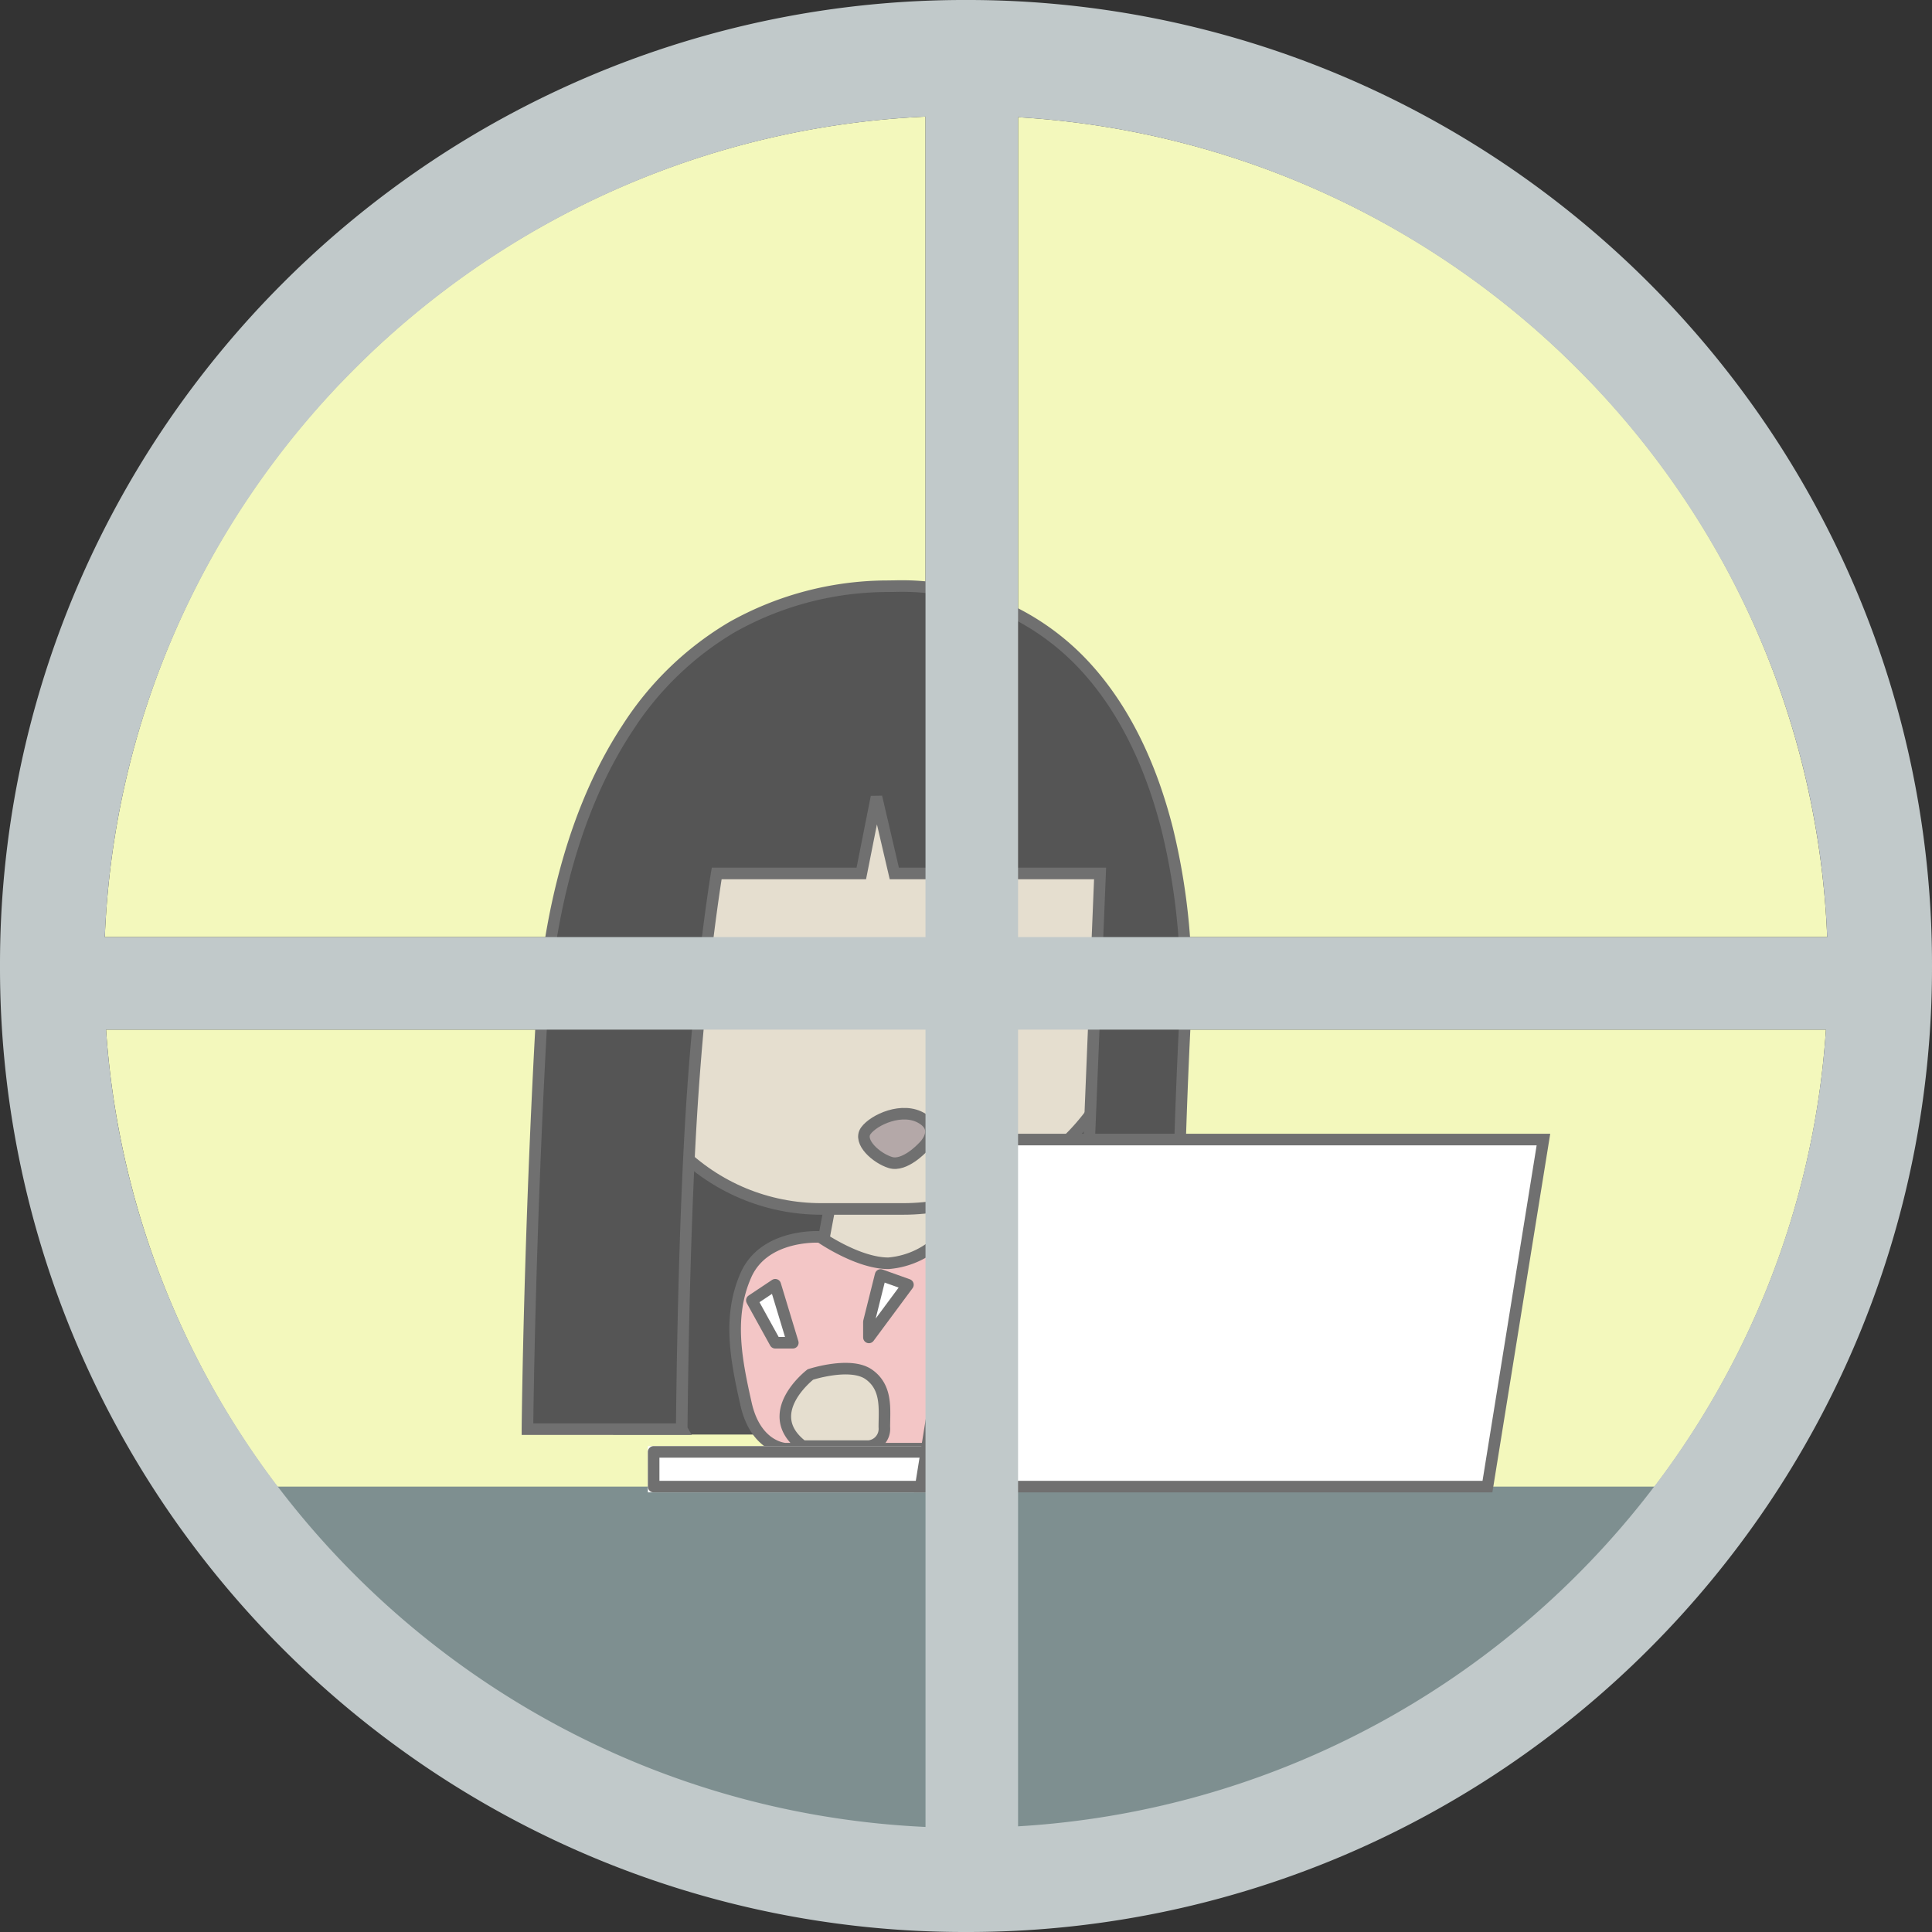 <svg xmlns="http://www.w3.org/2000/svg" xmlns:xlink="http://www.w3.org/1999/xlink" width="167" height="167" viewBox="0 0 167 167">
  <rect x="0" y="0" width="167" height="167" fill="#333333" stroke="none"/>
  <defs>
    <clipPath id="clip-path">
      <rect width="14.956" height="7.568" fill="none"/>
    </clipPath>
    <clipPath id="clip-path-2">
      <rect width="78" height="31" fill="none"/>
    </clipPath>
  </defs>
  <g id="circularwindow-night" transform="translate(-876 -387)">
    <path id="Subtraction_2" data-name="Subtraction 2" d="M-3904,152.919h0a74.343,74.343,0,0,1-26.679-6.243,74.389,74.389,0,0,1-21.986-14.846A73.617,73.617,0,0,1-3974.833,84H-3904Zm8-.053V84h69.833a73.009,73.009,0,0,1-6.705,26.084A73.923,73.923,0,0,1-3848,131.5a74.417,74.417,0,0,1-21.669,14.883A74.334,74.334,0,0,1-3896,152.867ZM-3826.06,76H-3896V5.133a74.51,74.51,0,0,1,48.667,22.032A73.552,73.552,0,0,1-3826.06,76ZM-3904,76h-70.94a73.52,73.52,0,0,1,21.6-49.168A74.477,74.477,0,0,1-3904,5.081V76Z" transform="translate(4860 392)" fill="#f3f8bc"/>
    <g id="me-night" transform="translate(-1)">
      <rect id="hairback" width="45" height="31" transform="translate(930 480)" fill="#555"/>
      <path id="neck" d="M4918.17,1696.812l-1.278,6.8,6.746,3.825,3.862-5.95v-4.675Z" transform="translate(-3969 -1207.867)" fill="#e5decf" stroke="#707070" stroke-width="1"/>
      <g id="face" transform="translate(53 -264)">
        <g id="Path_42" data-name="Path 42" transform="translate(877 708)" fill="#e5decf">
          <path d="M 25.056 47.5 L 18 47.5 C 13.326 47.5 8.931 45.68 5.626 42.374 C 2.32 39.069 0.5 34.674 0.5 30 L 0.5 18 C 0.5 13.326 2.32 8.931 5.626 5.626 C 8.931 2.32 13.326 0.5 18 0.5 L 27 0.5 C 31.674 0.5 36.069 2.32 39.374 5.626 C 42.68 8.931 44.5 13.326 44.5 18 L 44.5 30 C 44.5 32.324 43.94 34.605 42.836 36.78 C 41.789 38.842 40.306 40.716 38.428 42.351 C 34.667 45.623 29.793 47.5 25.056 47.5 Z" stroke="none"/>
          <path d="M 18 1 C 13.459 1 9.19 2.768 5.979 5.979 C 2.768 9.19 1 13.459 1 18 L 1 30 C 1 34.541 2.768 38.81 5.979 42.021 C 9.19 45.232 13.459 47 18 47 L 25.056 47 C 29.674 47 34.429 45.168 38.1 41.974 C 39.929 40.381 41.373 38.558 42.39 36.554 C 43.458 34.449 44 32.244 44 30 L 44 18 C 44 13.459 42.232 9.19 39.021 5.979 C 35.81 2.768 31.541 1 27 1 L 18 1 M 18 0 L 27 0 C 36.941 0 45 8.059 45 18 L 45 30 C 45 39.941 34.997 48 25.056 48 L 18 48 C 8.059 48 0 39.941 0 30 L 0 18 C 0 8.059 8.059 0 18 0 Z" stroke="none" fill="#707070"/>
        </g>
        <path id="Subtraction_14" data-name="Subtraction 14" d="M-7947.57,73.479h-13.338v-.055c.018-1.653.2-16.665,1.166-34.387.4-7.36,2.021-17.874,7.487-26.165a27.157,27.157,0,0,1,9.047-8.729A27.521,27.521,0,0,1-7929.875.619c.216,0,.435-.007.648-.007a21.54,21.54,0,0,1,16.271,6.667c3.363,3.539,5.838,8.371,7.356,14.361a56.694,56.694,0,0,1,1.527,16.6c-.833,16.246-.843,35.046-.843,35.234h-8.455l1.961-48.03h-12.325l-1.167-3.041-1.169,3.041h-3.126l-1.542-6.611-1.311,6.611h-12.5c-.013.078-1.444,8.68-2.194,20.876-.609,9.964-.783,22.309-.829,27.154Z" transform="translate(8830.5 701.055)" fill="#555" stroke="#707070" stroke-width="1"/>
        <path id="Path_41" data-name="Path 41" d="M896.84,745.251c-.687.951.914,2.377,2.134,2.747s2.747-1.268,2.747-1.268,1.691-1.479,0-2.536S897.527,744.3,896.84,745.251Z" transform="translate(2 3.492)" fill="#b4a8a8" stroke="#707070" stroke-width="1"/>
        <path id="Path_43" data-name="Path 43" d="M894.5,734.15h-6.912v1.781H894.5Z" transform="translate(3)" fill="#707070"/>
        <path id="Path_44" data-name="Path 44" d="M887.588,734.151h6.91v1.781h-6.91Z" transform="translate(19.986 -0.002)" fill="#707070"/>
      </g>
      <path id="top" d="M4916.892,1698.92s-4.807-.316-6.409,3.289-.843,7.378,0,11.131,3.373,3.879,3.373,3.879h12.295l3.221-18.3H4927.5a7.232,7.232,0,0,1-4.705,2.277C4920.143,1701.2,4916.892,1698.92,4916.892,1698.92Z" transform="translate(-3969 -1205)" fill="#f3c6c6" stroke="#707070" stroke-width="1"/>
      <path id="hand" d="M4915.374,1717c-3.71-2.817.675-6.19.675-6.19s3.461-1.138,5.06,0,1.332,3.006,1.332,4.554a1.5,1.5,0,0,1-1.332,1.637Z" transform="translate(-3969 -1205)" fill="#e5decf" stroke="#707070" stroke-width="1"/>
      <g id="action" transform="translate(941.329 496.552)" clip-path="url(#clip-path)">
        <path id="Path_48" data-name="Path 48" d="M4913.012,1708.066l-2.023-3.665,2.023-1.349,1.518,5.014Z" transform="translate(-4910.329 -1701.552)" fill="#fff" stroke="#707070" stroke-linecap="round" stroke-linejoin="round" stroke-width="1"/>
        <path id="Path_49" data-name="Path 49" d="M4921.108,1706.256l1.012-4.048,2.361.843-3.373,4.554Z" transform="translate(-4910.329 -1701.552)" fill="#fff" stroke="#707070" stroke-linecap="round" stroke-linejoin="round" stroke-width="1"/>
      </g>
      <path id="desk" d="M4877.5,1720.5h126.475l-18.489,21.363-31.532,9.263-28.864,2.964-26.678-9.634-14.117-14.451Z" transform="translate(-3980 -1205)" fill="#7e8f90"/>
      <g id="laptop" transform="translate(933 485)" clip-path="url(#clip-path-2)">
        <g id="Rectangle_37" data-name="Rectangle 37" transform="translate(0 27)" fill="#fff" stroke="#707070" stroke-linecap="round" stroke-linejoin="round" stroke-width="1">
          <rect width="25" height="4" stroke="none"/>
          <rect x="0.5" y="0.5" width="24" height="3" fill="none"/>
        </g>
        <g id="laptop-2" data-name="laptop" transform="translate(25)" fill="#fff" stroke-linecap="round" stroke-linejoin="round">
          <path d="M 47.574 30.5 L -1.413 30.5 L 3.426 0.5 L 52.413 0.5 L 47.574 30.5 Z" stroke="none"/>
          <path d="M 3.852 1 L -0.826 30 L 47.148 30 L 51.826 1 L 3.852 1 M 3 0 L 53 0 L 48 31 L -2 31 L 3 0 Z" stroke="none" fill="#707070"/>
        </g>
      </g>
    </g>
    <path id="Subtraction_12" data-name="Subtraction 12" d="M-5886.5,167a82.98,82.98,0,0,1-32.5-6.562,83.5,83.5,0,0,1-14.184-7.7,84.1,84.1,0,0,1-12.358-10.2,84.106,84.106,0,0,1-10.2-12.358,83.555,83.555,0,0,1-7.7-14.184A82.983,82.983,0,0,1-5970,83.5a82.983,82.983,0,0,1,6.562-32.5,83.555,83.555,0,0,1,7.7-14.184,84.106,84.106,0,0,1,10.2-12.358,84.1,84.1,0,0,1,12.358-10.2A83.5,83.5,0,0,1-5919,6.562,82.98,82.98,0,0,1-5886.5,0,82.978,82.978,0,0,1-5854,6.562a83.515,83.515,0,0,1,14.184,7.7,84.057,84.057,0,0,1,12.357,10.2,84.143,84.143,0,0,1,10.2,12.358,83.526,83.526,0,0,1,7.7,14.184A82.975,82.975,0,0,1-5803,83.5a82.975,82.975,0,0,1-6.562,32.5,83.526,83.526,0,0,1-7.7,14.184,84.143,84.143,0,0,1-10.2,12.358,84.057,84.057,0,0,1-12.357,10.2,83.514,83.514,0,0,1-14.184,7.7A82.978,82.978,0,0,1-5886.5,167Zm0-157c-41.08,0-74.5,33.2-74.5,74s33.42,74,74.5,74,74.5-33.2,74.5-74S-5845.42,10-5886.5,10Z" transform="translate(6846 387)" fill="#c1c9ca"/>
    <path id="Union_3" data-name="Union 3" d="M-5894,160V84h-76V76h76V0h8V76h76v8h-76v76Z" transform="translate(6850 392)" fill="#c1c9ca"/>
  </g>
</svg>

